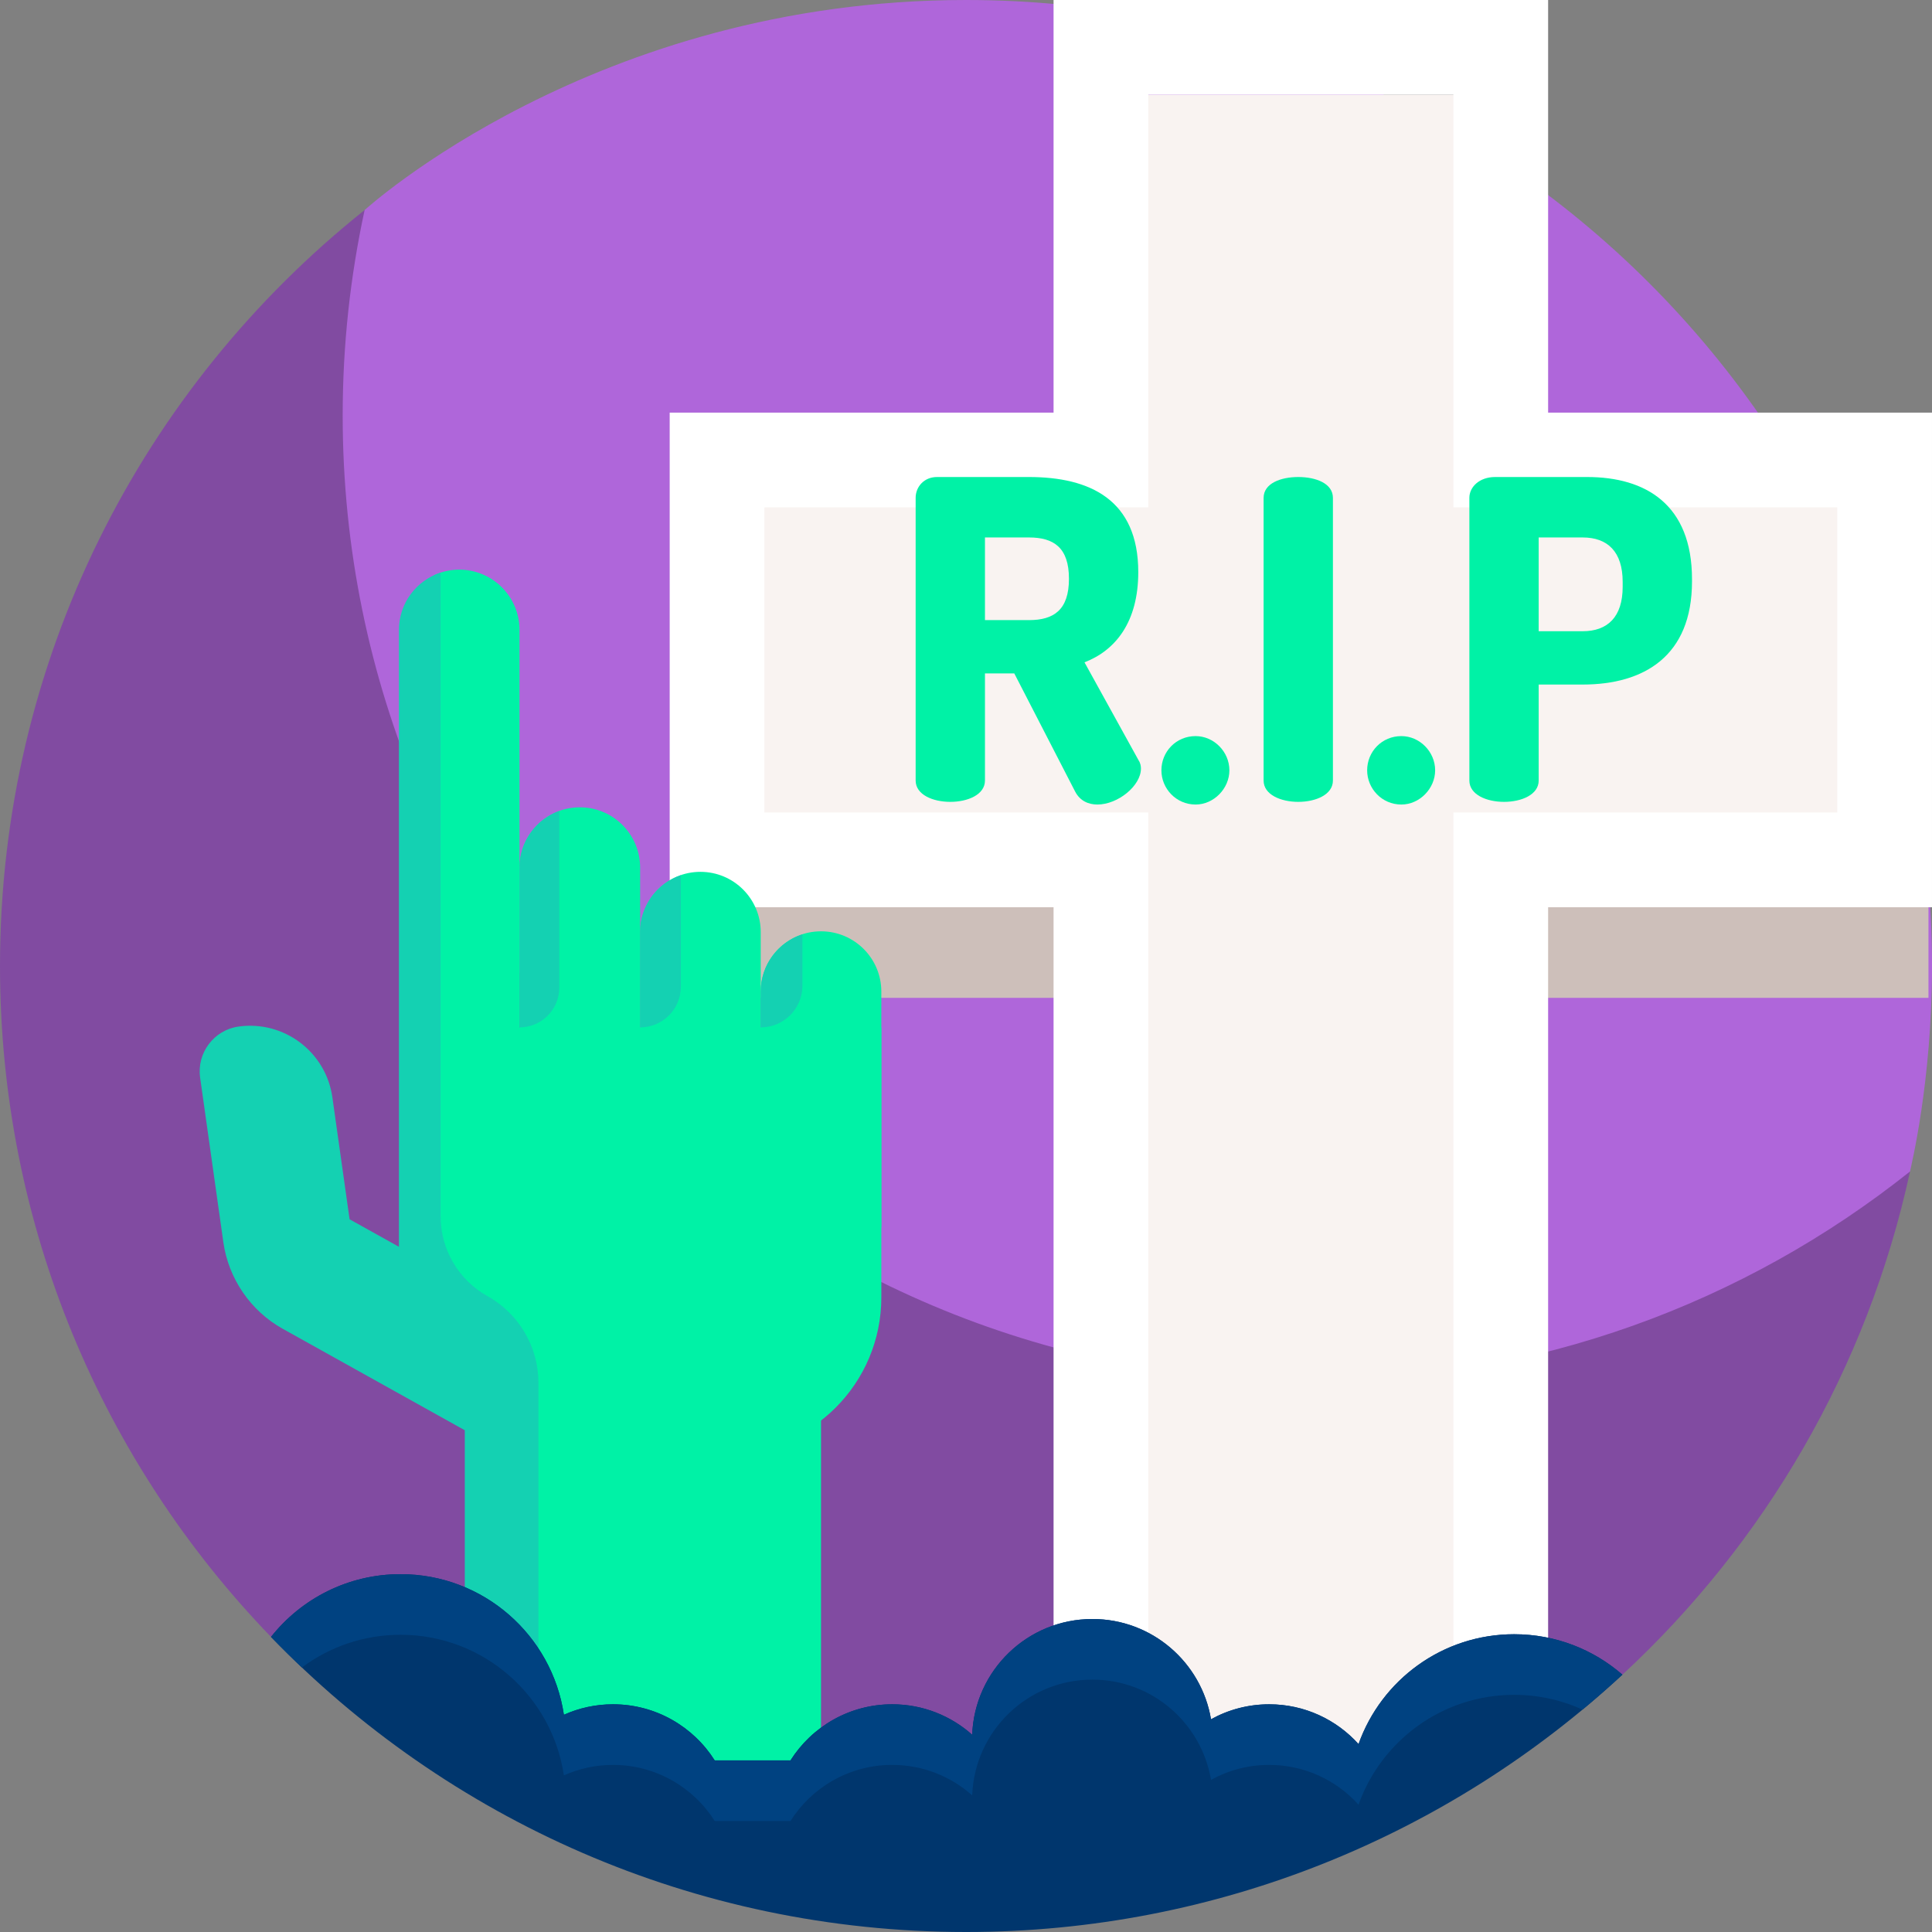 <svg id="Layer_1" enable-background="new 0 0 510 510" height="512" viewBox="0 0 510 510" width="512" xmlns="http://www.w3.org/2000/svg"><rect x="0" y="0" width="510" height="510" fill="#808080" stroke="none"/><g><g><path d="m255 0c-98.131 0-158.58 55.352-158.746 55.445 0 0-2.513 3.137-2.983 5.222-3.818 16.948-7.385 39.663-7.385 56.238 0 140.833 118.763 254.972 259.596 254.972 54.231 0 114.568-25.992 154.949-57.243.903-.699 3.769-5.396 3.769-5.396.178-1.087 5.8-23.477 5.8-54.239 0-140.832-114.167-254.999-255-254.999z" fill="#af66da"/><path d="m345.459 364.679c-140.833 0-255-114.167-255-255 0-18.615 2.007-36.753 5.795-54.234-58.645 46.72-96.254 118.747-96.254 199.555 0 68.801 27.247 131.237 71.54 177.108l158.232 57.561 198.505-47.596c37.487-34.711 64.616-80.644 75.923-132.835-43.56 34.696-98.724 55.441-158.741 55.441z" fill="#814ba1"/></g><g><path d="m478.894 132.848-302.113 106.63-.933 23.921h333.219v-23.921z" fill="#cdbfba"/><g><path d="m283.544 25h119.693v435.868h-119.693z" fill="#f9f3f1"/></g><g><path d="m283.666 21.761h119.449v304.882h-119.449z" fill="#f9f3f1" transform="matrix(0 1 -1 0 517.593 -169.188)"/></g><g><path d="m278.115 462.866h106.666c13.191 0 23.885-10.694 23.885-23.885v-199.503h101.334v-130.551h-101.334v-108.927h-130.551v108.927h-101.334v130.551h101.334zm-76.334-248.388v-80.551h101.334v-108.927h80.551v108.927h101.334v80.551h-101.334v250.521h-80.551v-250.521z" fill="#fff"/></g><g fill="#00f2a6"><path d="m241.705 131.433c0-2.933 2.229-5.513 5.631-5.513h24.283c16.071 0 28.857 5.982 28.857 25.104 0 13.139-5.982 20.646-14.194 23.814l14.312 25.925c.47.704.587 1.525.587 2.112 0 4.575-6.1 9.502-11.496 9.502-2.347 0-4.575-.938-5.865-3.402l-16.071-31.204h-7.743v28.271c0 3.754-4.575 5.631-9.149 5.631-4.575 0-9.15-1.877-9.15-5.631v-74.609zm18.3 10.442v21.819h11.614c6.569 0 10.558-2.698 10.558-10.91s-3.988-10.909-10.558-10.909z"/><path d="m324.528 203.344c0 4.81-4.105 9.033-8.915 9.033-5.162 0-9.033-4.224-9.033-9.033 0-4.927 3.871-9.032 9.033-9.032 4.809 0 8.915 4.106 8.915 9.032z"/><path d="m333.56 131.433c0-3.871 4.575-5.513 9.15-5.513 4.574 0 9.149 1.642 9.149 5.513v74.609c0 3.754-4.575 5.631-9.149 5.631-4.575 0-9.15-1.877-9.15-5.631z"/><path d="m378.842 203.344c0 4.81-4.105 9.033-8.915 9.033-5.162 0-9.033-4.224-9.033-9.033 0-4.927 3.871-9.032 9.033-9.032 4.81 0 8.915 4.106 8.915 9.032z"/><path d="m387.875 131.433c0-2.933 2.698-5.513 6.804-5.513h24.283c15.484 0 27.685 7.272 27.685 26.98v.587c0 19.708-12.669 27.216-28.857 27.216h-11.614v25.339c0 3.754-4.575 5.631-9.149 5.631-4.575 0-9.15-1.877-9.15-5.631v-74.609zm18.299 10.442v24.752h11.614c6.569 0 10.558-3.754 10.558-11.73v-1.291c0-7.977-3.988-11.73-10.558-11.73h-11.614z"/></g></g><g><g fill="#00f2a6"><path d="m114.557 271.257v82.443c6.736-6.449 21.138-3.617 21.138 8.484v20.014c3.427.926 7.027 1.435 10.747 1.435h45.052c22.73 0 41.156-18.426 41.156-41.156v-71.22z"/><path d="m135.694 372.256h81.037v95.564h-81.037z"/><path d="m121.223 150.371c-2.384 0-4.636.539-6.667 1.478v176.765h22.584v-162.325c.001-8.791-7.126-15.918-15.917-15.918z"/><path d="m200.813 308.323h-31.836v-62.261c0-8.791 7.127-15.918 15.918-15.918 8.791 0 15.918 7.127 15.918 15.918z"/><path d="m232.649 324.024h-31.836v-62.261c0-8.791 7.127-15.918 15.918-15.918 8.791 0 15.918 7.127 15.918 15.918z"/><path d="m168.977 291.292h-31.836v-62.261c0-8.791 7.127-15.918 15.918-15.918 8.791 0 15.918 7.127 15.918 15.918z"/></g><path d="m147.641 260.706v-46.626c-6.119 2.219-10.499 8.066-10.499 14.952v42.174c5.798-.001 10.499-4.702 10.499-10.5z" fill="#14d1b2"/><path d="m179.728 260.454v-29.435c-6.251 2.148-10.751 8.064-10.751 15.044v25.143c5.938-.001 10.751-4.814 10.751-10.752z" fill="#14d1b2"/><path d="m211.815 246.628c-6.384 2.072-11.002 8.061-11.002 15.136v9.442c6.076 0 11.002-4.926 11.002-11.002z" fill="#14d1b2"/><path d="m58.962 327.942c1.353 9.579 7.206 18.11 15.656 22.817l48.076 26.792v90.269h19.445c0-27.995 0-102.775 0-102.775 0-9.505-5.147-18.266-13.45-22.893-7.644-4.26-12.382-12.324-12.382-21.075v-169.923c-6.384 2.072-11.002 8.061-11.002 15.135v162.831l-13.025-7.258-4.544-32.198c-1.693-11.995-12.779-20.35-24.772-18.678-6.494.905-11.056 6.974-10.14 13.466z" fill="#14d1b2"/></g><g><path d="m255 510c66.549 0 127.601-25.635 173.276-67.927-7.649-6.651-17.639-10.678-28.573-10.678-18.956 0-35.079 12.102-41.083 28.998-5.813-6.448-14.229-10.502-23.594-10.502-5.568 0-10.799 1.437-15.349 3.954-2.521-15.02-15.577-26.468-31.313-26.468-17.136 0-31.095 13.573-31.73 30.555-5.612-4.999-13.006-8.042-21.114-8.042-11.305 0-21.224 5.912-26.853 14.808h-20c-5.628-8.896-15.547-14.808-26.853-14.808-4.618 0-9.001.993-12.96 2.766-3.131-21.003-21.239-37.115-43.114-37.115-13.866 0-26.217 6.476-34.2 16.566 46.372 48.026 111.428 77.893 183.46 77.893z" fill="#00366d"/><path d="m399.702 431.395c-18.956 0-35.079 12.102-41.083 28.998-5.813-6.448-14.229-10.502-23.594-10.502-5.568 0-10.799 1.437-15.349 3.954-2.521-15.02-15.577-26.468-31.313-26.468-17.136 0-31.095 13.573-31.73 30.555-5.612-4.999-13.006-8.042-21.114-8.042-11.305 0-21.224 5.912-26.853 14.808h-20c-5.628-8.896-15.547-14.808-26.853-14.808-4.618 0-9.001.993-12.96 2.766-3.131-21.003-21.239-37.115-43.114-37.115-13.866 0-26.217 6.476-34.2 16.566 2.657 2.751 5.375 5.443 8.152 8.073 7.267-5.426 16.281-8.639 26.048-8.639 21.875 0 39.983 16.112 43.114 37.115 3.959-1.772 8.342-2.766 12.96-2.766 11.306 0 21.224 5.912 26.853 14.808h20c5.628-8.896 15.547-14.808 26.853-14.808 8.107 0 15.501 3.042 21.114 8.042.635-16.981 14.594-30.555 31.73-30.555 15.736 0 28.792 11.448 31.313 26.468 4.55-2.517 9.781-3.954 15.349-3.954 9.365 0 17.781 4.055 23.594 10.502 6.004-16.896 22.127-28.998 41.083-28.998 6.439 0 12.55 1.396 18.049 3.903 3.592-2.979 7.101-6.056 10.525-9.226-7.649-6.65-17.639-10.677-28.574-10.677z" fill="#004281"/></g></g></svg>